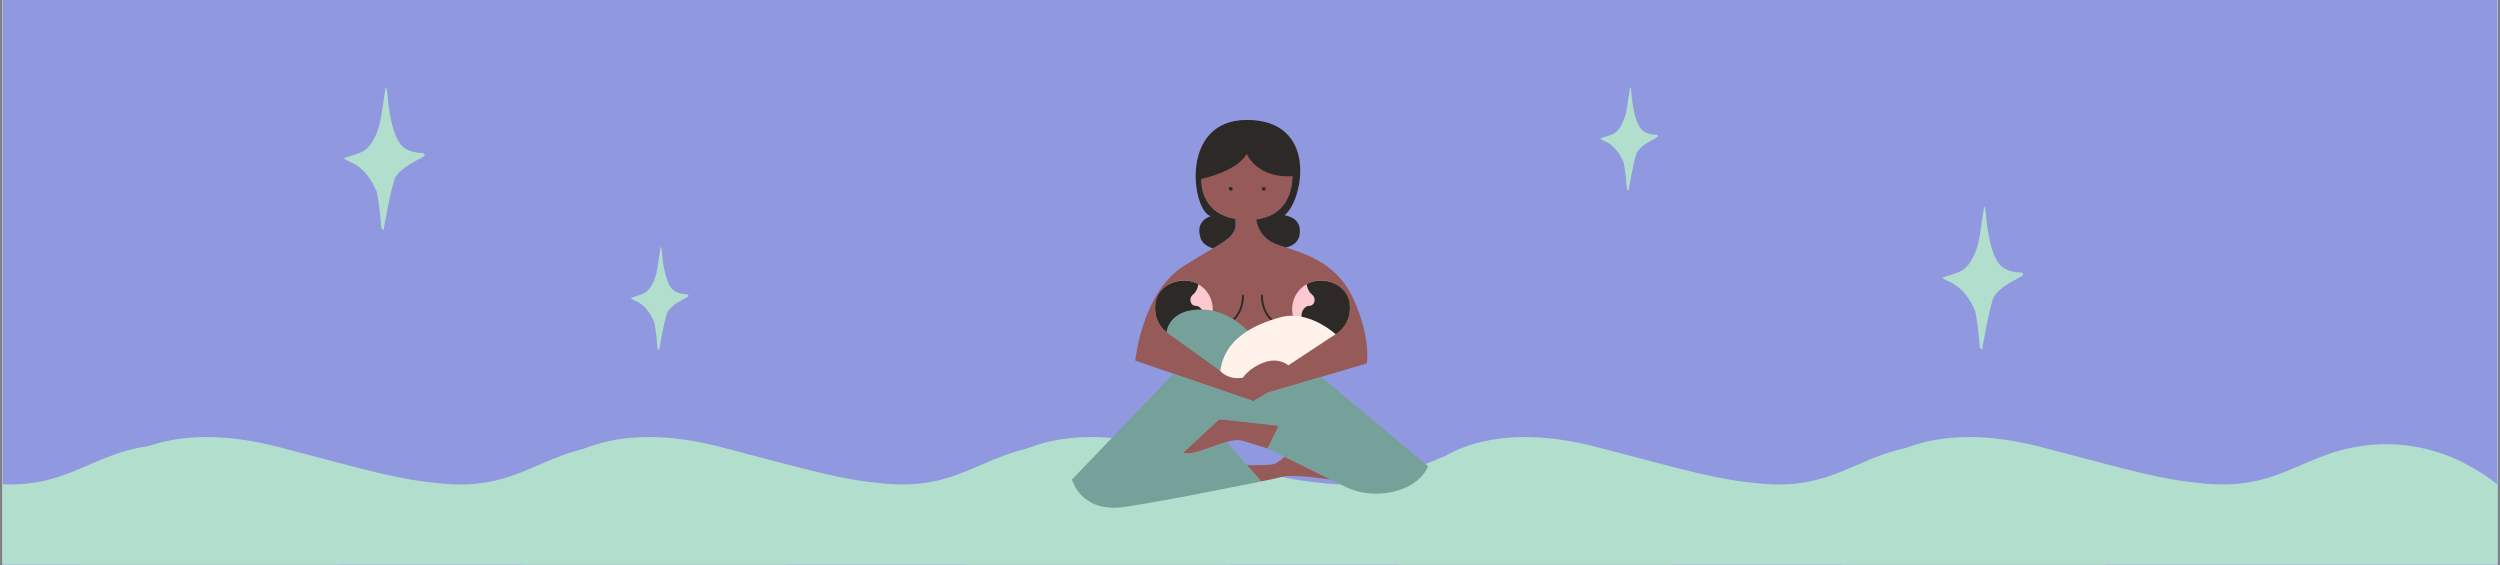 <svg xmlns="http://www.w3.org/2000/svg" xmlns:xlink="http://www.w3.org/1999/xlink" width="1512" zoomAndPan="magnify" viewBox="0 0 1134 256.5" height="342" preserveAspectRatio="xMidYMid meet" version="1.0"><rect x="0" y="0" width="1134" height="256.5" fill="#808080" stroke="none"/><defs><clipPath id="id1"><path d="M 1.102 0 L 1132.895 0 L 1132.895 256 L 1.102 256 Z M 1.102 0 " clip-rule="nonzero"/></clipPath><clipPath id="id2"><path d="M 156 39.32 L 192.664 39.32 L 192.664 104.441 L 156 104.441 Z M 156 39.32 " clip-rule="nonzero"/></clipPath><clipPath id="id3"><path d="M 286.129 111.695 L 312.328 111.695 L 312.328 158.852 L 286.129 158.852 Z M 286.129 111.695 " clip-rule="nonzero"/></clipPath><clipPath id="id4"><path d="M 725.852 39.32 L 752.051 39.32 L 752.051 86.477 L 725.852 86.477 Z M 725.852 39.32 " clip-rule="nonzero"/></clipPath><clipPath id="id5"><path d="M 881.059 93.508 L 917.738 93.508 L 917.738 158.633 L 881.059 158.633 Z M 881.059 93.508 " clip-rule="nonzero"/></clipPath><clipPath id="id6"><path d="M 834 198 L 1132.895 198 L 1132.895 256 L 834 256 Z M 834 198 " clip-rule="nonzero"/></clipPath><clipPath id="id7"><path d="M 632 198 L 963 198 L 963 256 L 632 256 Z M 632 198 " clip-rule="nonzero"/></clipPath><clipPath id="id8"><path d="M 436 198 L 767 198 L 767 256 L 436 256 Z M 436 198 " clip-rule="nonzero"/></clipPath><clipPath id="id9"><path d="M 235 198 L 566 198 L 566 256 L 235 256 Z M 235 198 " clip-rule="nonzero"/></clipPath><clipPath id="id10"><path d="M 523 54.402 L 613 54.402 L 613 152 L 523 152 Z M 523 54.402 " clip-rule="nonzero"/></clipPath><clipPath id="id11"><path d="M 486.258 140.246 L 647.828 140.246 L 647.828 230.309 L 486.258 230.309 Z M 486.258 140.246 " clip-rule="nonzero"/></clipPath><clipPath id="id12"><path d="M 34 198 L 365 198 L 365 256 L 34 256 Z M 34 198 " clip-rule="nonzero"/></clipPath><clipPath id="id13"><path d="M 1.102 198 L 161 198 L 161 256 L 1.102 256 Z M 1.102 198 " clip-rule="nonzero"/></clipPath></defs><g clip-path="url(#id1)"><path fill="rgb(100%, 100%, 100%)" d="M 1.102 0 L 1132.898 0 L 1132.898 263.488 L 1.102 263.488 Z M 1.102 0 " fill-opacity="1" fill-rule="nonzero"/><path fill="rgb(56.47%, 59.61%, 87.839%)" d="M 1.102 0 L 1132.898 0 L 1132.898 256 L 1.102 256 Z M 1.102 0 " fill-opacity="1" fill-rule="nonzero"/><path fill="rgb(100%, 100%, 100%)" d="M 1.102 0 L 1132.898 0 L 1132.898 256 L 1.102 256 Z M 1.102 0 " fill-opacity="1" fill-rule="nonzero"/><path fill="rgb(56.47%, 59.61%, 87.839%)" d="M 1.102 0 L 1132.898 0 L 1132.898 256 L 1.102 256 Z M 1.102 0 " fill-opacity="1" fill-rule="nonzero"/></g><g clip-path="url(#id2)"><path fill="rgb(69.8%, 87.059%, 80.389%)" d="M 175.895 44.188 C 175.988 45.188 176.781 57.871 181.145 64.73 C 184.211 69.547 191.156 69.363 191.727 69.422 C 192.102 69.457 192.457 69.707 192.574 70.141 C 192.664 70.48 192.473 70.797 192.184 70.969 C 187.957 73.512 182.453 75.535 179.168 80.676 C 179.164 80.684 179.188 80.648 179.184 80.656 C 176.68 87.977 174.441 102.254 174.004 104.336 C 173.082 104.043 172.93 103.355 172.902 102.609 C 172.875 101.93 171.969 91.531 170.906 87.086 L 170.945 87.133 C 168.559 81.434 165.266 76.777 160.203 74.066 C 159.219 73.543 156.863 72.797 156.105 71.781 C 155.98 71.395 162.887 70.012 165.449 68.156 C 168.949 65.625 171.168 60.418 172.301 55.91 C 173.086 52.781 174.324 42.871 174.945 39.68 C 175.41 39.43 175.688 41.918 175.895 44.188 " fill-opacity="1" fill-rule="nonzero"/></g><g clip-path="url(#id3)"><path fill="rgb(69.8%, 87.059%, 80.389%)" d="M 300.352 115.223 C 300.418 115.949 300.984 125.133 304.102 130.098 C 306.293 133.586 311.254 133.453 311.66 133.492 C 311.93 133.52 312.184 133.699 312.266 134.016 C 312.328 134.262 312.195 134.488 311.988 134.613 C 308.969 136.457 305.035 137.918 302.691 141.645 C 302.688 141.648 302.703 141.625 302.703 141.629 C 300.914 146.93 299.316 157.266 299.004 158.773 C 298.344 158.559 298.234 158.062 298.215 157.523 C 298.195 157.031 297.547 149.5 296.789 146.285 L 296.816 146.316 C 295.109 142.191 292.762 138.82 289.145 136.859 C 288.441 136.477 286.758 135.938 286.219 135.203 C 286.125 134.922 291.062 133.922 292.891 132.578 C 295.391 130.746 296.977 126.977 297.785 123.711 C 298.344 121.449 299.23 114.273 299.672 111.961 C 300.004 111.777 300.203 113.582 300.352 115.223 " fill-opacity="1" fill-rule="nonzero"/></g><g clip-path="url(#id4)"><path fill="rgb(69.8%, 87.059%, 80.389%)" d="M 740.074 42.848 C 740.141 43.574 740.707 52.754 743.824 57.719 C 746.016 61.207 750.977 61.074 751.383 61.117 C 751.652 61.145 751.906 61.324 751.988 61.641 C 752.051 61.883 751.914 62.113 751.711 62.238 C 748.688 64.082 744.758 65.543 742.414 69.266 C 742.41 69.27 742.426 69.246 742.426 69.254 C 740.633 74.551 739.035 84.891 738.727 86.398 C 738.066 86.184 737.957 85.688 737.938 85.145 C 737.918 84.656 737.27 77.125 736.512 73.906 L 736.539 73.941 C 734.832 69.816 732.48 66.441 728.867 64.48 C 728.164 64.102 726.48 63.562 725.938 62.828 C 725.848 62.547 730.781 61.547 732.613 60.203 C 735.113 58.367 736.699 54.598 737.508 51.336 C 738.066 49.07 738.953 41.895 739.395 39.586 C 739.727 39.402 739.926 41.203 740.074 42.848 " fill-opacity="1" fill-rule="nonzero"/></g><g clip-path="url(#id5)"><path fill="rgb(69.8%, 87.059%, 80.389%)" d="M 900.973 98.375 C 901.062 99.379 901.855 112.059 906.223 118.918 C 909.289 123.734 916.23 123.555 916.805 123.609 C 917.18 123.648 917.535 123.898 917.648 124.332 C 917.738 124.672 917.551 124.984 917.262 125.16 C 913.031 127.703 907.527 129.723 904.246 134.867 C 904.242 134.875 904.262 134.84 904.262 134.848 C 901.754 142.168 899.52 156.445 899.082 158.527 C 898.16 158.23 898.008 157.547 897.977 156.801 C 897.953 156.121 897.043 145.719 895.984 141.277 L 896.02 141.32 C 893.633 135.625 890.34 130.969 885.281 128.258 C 884.297 127.734 881.938 126.988 881.184 125.973 C 881.055 125.586 887.961 124.203 890.527 122.348 C 894.023 119.812 896.246 114.609 897.375 110.102 C 898.16 106.973 899.402 97.062 900.02 93.871 C 900.484 93.617 900.762 96.109 900.973 98.375 " fill-opacity="1" fill-rule="nonzero"/></g><g clip-path="url(#id6)"><path fill="rgb(69.8%, 87.059%, 80.389%)" d="M 1163.656 436.199 C 1158.527 404.59 1133.102 370.68 1150.16 326.605 C 1172.348 268.98 1154.18 229.609 1120.469 211.547 C 1114.789 208.336 1108.805 205.879 1102.516 204.176 C 1096.223 202.473 1089.816 201.578 1083.301 201.484 C 1045.996 201.484 1038.059 222.875 1000.082 219.359 C 979.434 217.441 968.715 213.953 925.582 202.703 C 826.25 176.988 800.527 269.09 886.121 310.785 C 889.547 312.461 896.918 317.438 900.398 319.383 C 929.551 335.609 925.664 327.766 955.41 375.871 C 974.656 406.996 959.457 432.035 991.418 465.109 C 1018.598 493.148 1054.797 505.398 1093.988 506.211 C 1104.324 505.289 1124.461 505.508 1144.977 489.418 C 1153.02 483.09 1166.758 455.699 1163.656 436.199 Z M 1163.656 436.199 " fill-opacity="1" fill-rule="nonzero"/></g><g clip-path="url(#id7)"><path fill="rgb(69.8%, 87.059%, 80.389%)" d="M 962.152 436.199 C 957.023 404.59 931.594 370.68 948.656 326.605 C 970.844 268.98 952.676 229.609 918.965 211.547 C 913.285 208.336 907.301 205.879 901.008 204.176 C 894.715 202.473 888.312 201.578 881.793 201.484 C 844.492 201.484 836.555 222.875 798.578 219.359 C 777.926 217.441 767.211 213.953 724.078 202.703 C 624.746 176.988 599.023 269.09 684.613 310.785 C 688.043 312.461 695.41 317.438 698.895 319.383 C 728.047 335.609 724.16 327.766 753.902 375.871 C 773.148 406.996 757.953 432.035 789.91 465.109 C 817.094 493.148 853.289 505.398 892.484 506.211 C 902.82 505.289 922.957 505.508 943.473 489.418 C 951.516 483.09 965.254 455.699 962.152 436.199 Z M 962.152 436.199 " fill-opacity="1" fill-rule="nonzero"/></g><g clip-path="url(#id8)"><path fill="rgb(69.8%, 87.059%, 80.389%)" d="M 765.566 436.199 C 760.438 404.59 735.012 370.68 752.07 326.605 C 774.258 268.98 756.094 229.609 722.379 211.547 C 716.703 208.336 710.719 205.879 704.426 204.176 C 698.133 202.473 691.727 201.578 685.211 201.484 C 647.906 201.484 639.969 222.875 601.992 219.359 C 581.344 217.441 570.625 213.953 527.492 202.703 C 428.16 176.988 402.438 269.09 488.031 310.785 C 491.457 312.461 498.828 317.438 502.309 319.383 C 531.461 335.609 527.574 327.766 557.32 375.871 C 576.566 406.996 561.367 432.035 593.328 465.109 C 620.508 493.148 656.707 505.398 695.898 506.211 C 706.238 505.289 726.375 505.508 746.887 489.418 C 754.93 483.09 768.672 455.699 765.566 436.199 Z M 765.566 436.199 " fill-opacity="1" fill-rule="nonzero"/></g><g clip-path="url(#id9)"><path fill="rgb(69.8%, 87.059%, 80.389%)" d="M 564.762 436.199 C 559.633 404.59 534.203 370.68 551.266 326.605 C 573.453 268.98 555.285 229.609 521.574 211.547 C 515.895 208.336 509.91 205.879 503.617 204.176 C 497.328 202.473 490.922 201.578 484.402 201.484 C 447.102 201.484 439.164 222.875 401.188 219.359 C 380.535 217.441 369.82 213.953 326.688 202.703 C 227.355 176.988 201.633 269.09 287.223 310.785 C 290.652 312.461 298.02 317.438 301.504 319.383 C 330.656 335.609 326.77 327.766 356.516 375.871 C 375.758 406.996 360.562 432.035 392.523 465.109 C 419.703 493.148 455.898 505.398 495.094 506.211 C 505.43 505.289 525.566 505.508 546.082 489.418 C 554.125 483.09 567.863 455.699 564.762 436.199 Z M 564.762 436.199 " fill-opacity="1" fill-rule="nonzero"/></g><path fill="rgb(58.82%, 35.289%, 34.9%)" d="M 544.973 79.664 C 544.973 79.664 542.402 99.785 565.973 99.785 C 589.543 99.785 586.113 76.238 586.113 76.238 C 586.113 76.238 580.117 62.539 565.543 62.539 C 550.973 62.539 544.973 79.664 544.973 79.664 Z M 560.402 99.785 C 561.215 108.309 555.688 108.773 536.828 120.762 C 517.973 132.75 514.973 163.574 514.973 163.574 L 568.543 181.984 L 574.973 178.129 L 619.969 164.859 C 619.969 164.859 622.113 153.727 613.973 135.746 C 605.828 117.766 589.762 114.586 579.258 110.914 C 570.688 107.918 569.828 99.785 569.828 99.785 C 569.828 99.785 559.543 90.793 560.402 99.785 Z M 553.117 190.117 L 536.402 205.527 C 539.402 206.812 547.973 203.387 552.688 201.676 C 557.402 199.965 561.258 199.105 563.828 199.965 C 566.398 200.82 574.973 203.387 574.973 203.387 L 580.117 193.113 Z M 565.578 211.027 C 565.578 211.027 574.543 211.094 577.113 210.664 C 579.684 210.238 582.676 207.172 582.676 207.172 L 603.77 217.574 C 603.77 217.574 586.973 214.949 581.828 216.23 C 576.688 217.516 571.973 218.371 571.973 218.371 L 565.578 211.027 " fill-opacity="1" fill-rule="nonzero"/><path fill="rgb(98.43%, 78.819%, 81.18%)" d="M 599.188 127.184 C 591.965 127.184 586.113 133.031 586.113 140.242 C 586.113 147.453 591.965 153.301 599.188 153.301 C 606.406 153.301 612.258 147.453 612.258 140.242 C 612.258 133.031 606.406 127.184 599.188 127.184 Z M 550.117 140.242 C 550.117 147.453 544.262 153.301 537.043 153.301 C 529.824 153.301 523.973 147.453 523.973 140.242 C 523.973 133.031 529.824 127.184 537.043 127.184 C 544.262 127.184 550.117 133.031 550.117 140.242 " fill-opacity="1" fill-rule="nonzero"/><g clip-path="url(#id10)"><path fill="rgb(17.65%, 16.08%, 15.289%)" d="M 565.543 54.406 C 534.688 54.406 540.688 95.93 549.258 98.07 C 549.258 98.07 541.973 99.785 544.543 107.918 C 545.328 110.398 547.578 111.836 550.219 112.656 C 558.391 107.801 560.973 105.793 560.402 99.785 C 560.387 99.633 560.375 99.488 560.367 99.348 C 546.047 96.949 544.852 85.332 544.891 81.16 C 544.93 81.152 560.836 77.941 565.543 69.816 C 565.543 69.816 570.176 81.012 586.281 79.91 C 586.152 86.051 584 97.891 569.586 99.578 C 569.742 99.707 569.828 99.785 569.828 99.785 C 569.828 99.785 570.688 107.918 579.258 110.914 C 580.531 111.359 581.887 111.797 583.297 112.254 C 585.906 111.656 589.051 110.121 589.543 106.207 C 590.398 99.355 584.828 98.07 582.688 97.645 C 591.258 90.793 598.113 54.406 565.543 54.406 Z M 557.402 85.656 C 557.402 86.129 557.785 86.512 558.258 86.512 C 558.73 86.512 559.113 86.129 559.113 85.656 C 559.113 85.184 558.73 84.801 558.258 84.801 C 557.785 84.801 557.402 85.184 557.402 85.656 Z M 574.113 85.656 C 574.113 85.184 573.73 84.801 573.258 84.801 C 572.785 84.801 572.402 85.184 572.402 85.656 C 572.402 86.129 572.785 86.512 573.258 86.512 C 573.73 86.512 574.113 86.129 574.113 85.656 Z M 542.453 138.742 C 539.879 138.742 539.023 135.316 541.168 133.605 C 543.309 131.891 543.582 128.906 543.582 128.906 C 536.137 124.637 524.879 128.898 524.023 138.32 C 523.164 147.742 530.449 151.586 530.449 151.586 C 530.449 151.586 542.879 147.305 545.023 145.164 C 547.164 143.023 545.023 138.742 542.453 138.742 Z M 612.258 138.32 C 611.398 128.898 600.141 124.637 592.699 128.906 C 592.699 128.906 592.973 131.891 595.113 133.605 C 597.258 135.316 596.398 138.742 593.828 138.742 C 591.258 138.742 589.113 143.023 591.258 145.164 C 593.402 147.305 605.828 151.586 605.828 151.586 C 605.828 151.586 613.113 147.742 612.258 138.32 Z M 572.828 134.051 C 572.84 133.816 572.656 133.617 572.418 133.605 C 572.188 133.594 571.984 133.777 571.973 134.016 C 571.969 134.098 571.723 141.004 576.406 145.254 C 576.723 145.148 577.039 145.043 577.355 144.938 C 572.59 141 572.824 134.133 572.828 134.051 Z M 564.254 134.016 C 564.258 134.094 564.496 140.875 559.941 145.137 C 559.695 144.977 559.449 144.816 559.195 144.66 C 563.625 140.684 563.398 134.129 563.398 134.051 C 563.387 133.816 563.57 133.617 563.805 133.605 C 564.043 133.586 564.242 133.777 564.254 134.016 " fill-opacity="1" fill-rule="nonzero"/></g><g clip-path="url(#id11)"><path fill="rgb(46.269%, 63.139%, 60.779%)" d="M 599.324 170.949 L 574.973 178.129 L 568.543 181.984 L 532.258 169.516 L 486.258 217.516 C 486.258 217.516 490.117 232.926 510.258 229.93 C 530.402 226.934 571.973 218.371 571.973 218.371 L 556.391 200.473 C 555.227 200.797 553.992 201.203 552.688 201.676 C 547.973 203.387 539.402 206.812 536.402 205.527 L 553.117 190.117 L 580.117 193.113 L 574.973 203.387 C 574.973 203.387 598.543 214.949 610.543 220.941 C 622.543 226.934 642.258 223.938 647.828 211.523 Z M 553.543 168.285 L 529.113 150.73 C 529.113 150.73 529.973 139.598 546.258 140.457 C 562.543 141.312 571.973 157.578 571.973 157.578 L 553.543 168.285 " fill-opacity="1" fill-rule="nonzero"/></g><path fill="rgb(99.609%, 94.899%, 91.759%)" d="M 584.398 165.715 C 584.398 165.715 580.117 161.859 573.258 164.43 C 566.398 166.996 563.828 171.277 563.828 171.277 C 556.973 172.562 553.543 168.285 553.543 168.285 C 555.258 154.156 568.113 147.305 580.973 143.879 C 593.828 140.457 605.828 151.586 605.828 151.586 L 584.398 165.715 " fill-opacity="1" fill-rule="nonzero"/><g clip-path="url(#id12)"><path fill="rgb(69.8%, 87.059%, 80.389%)" d="M 364.188 436.199 C 359.059 404.59 333.629 370.68 350.691 326.605 C 372.879 268.98 354.711 229.609 321 211.547 C 315.32 208.336 309.336 205.879 303.043 204.176 C 296.75 202.473 290.348 201.578 283.828 201.484 C 246.527 201.484 238.59 222.875 200.613 219.359 C 179.961 217.441 169.246 213.953 126.113 202.703 C 26.781 176.988 1.055 269.09 86.648 310.785 C 90.078 312.461 97.445 317.438 100.93 319.383 C 130.082 335.609 126.195 327.766 155.938 375.871 C 175.184 406.996 159.988 432.035 191.945 465.109 C 219.129 493.148 255.324 505.398 294.52 506.211 C 304.855 505.289 324.992 505.508 345.508 489.418 C 353.551 483.09 367.289 455.699 364.188 436.199 Z M 364.188 436.199 " fill-opacity="1" fill-rule="nonzero"/></g><g clip-path="url(#id13)"><path fill="rgb(69.8%, 87.059%, 80.389%)" d="M 159.984 436.199 C 154.855 404.59 129.43 370.68 146.488 326.605 C 168.676 268.98 150.512 229.609 116.797 211.547 C 111.121 208.336 105.137 205.879 98.844 204.176 C 92.551 202.473 86.145 201.578 79.629 201.484 C 42.324 201.484 34.391 222.875 -3.59 219.359 C -24.238 217.441 -34.953 213.953 -78.09 202.703 C -177.422 176.988 -203.145 269.09 -117.551 310.785 C -114.125 312.461 -106.754 317.438 -103.273 319.383 C -74.121 335.609 -78.008 327.766 -48.262 375.871 C -29.016 406.996 -44.215 432.035 -12.254 465.109 C 14.926 493.148 51.125 505.398 90.316 506.211 C 100.656 505.289 120.793 505.508 141.305 489.418 C 149.352 483.09 163.09 455.699 159.984 436.199 Z M 159.984 436.199 " fill-opacity="1" fill-rule="nonzero"/></g></svg>